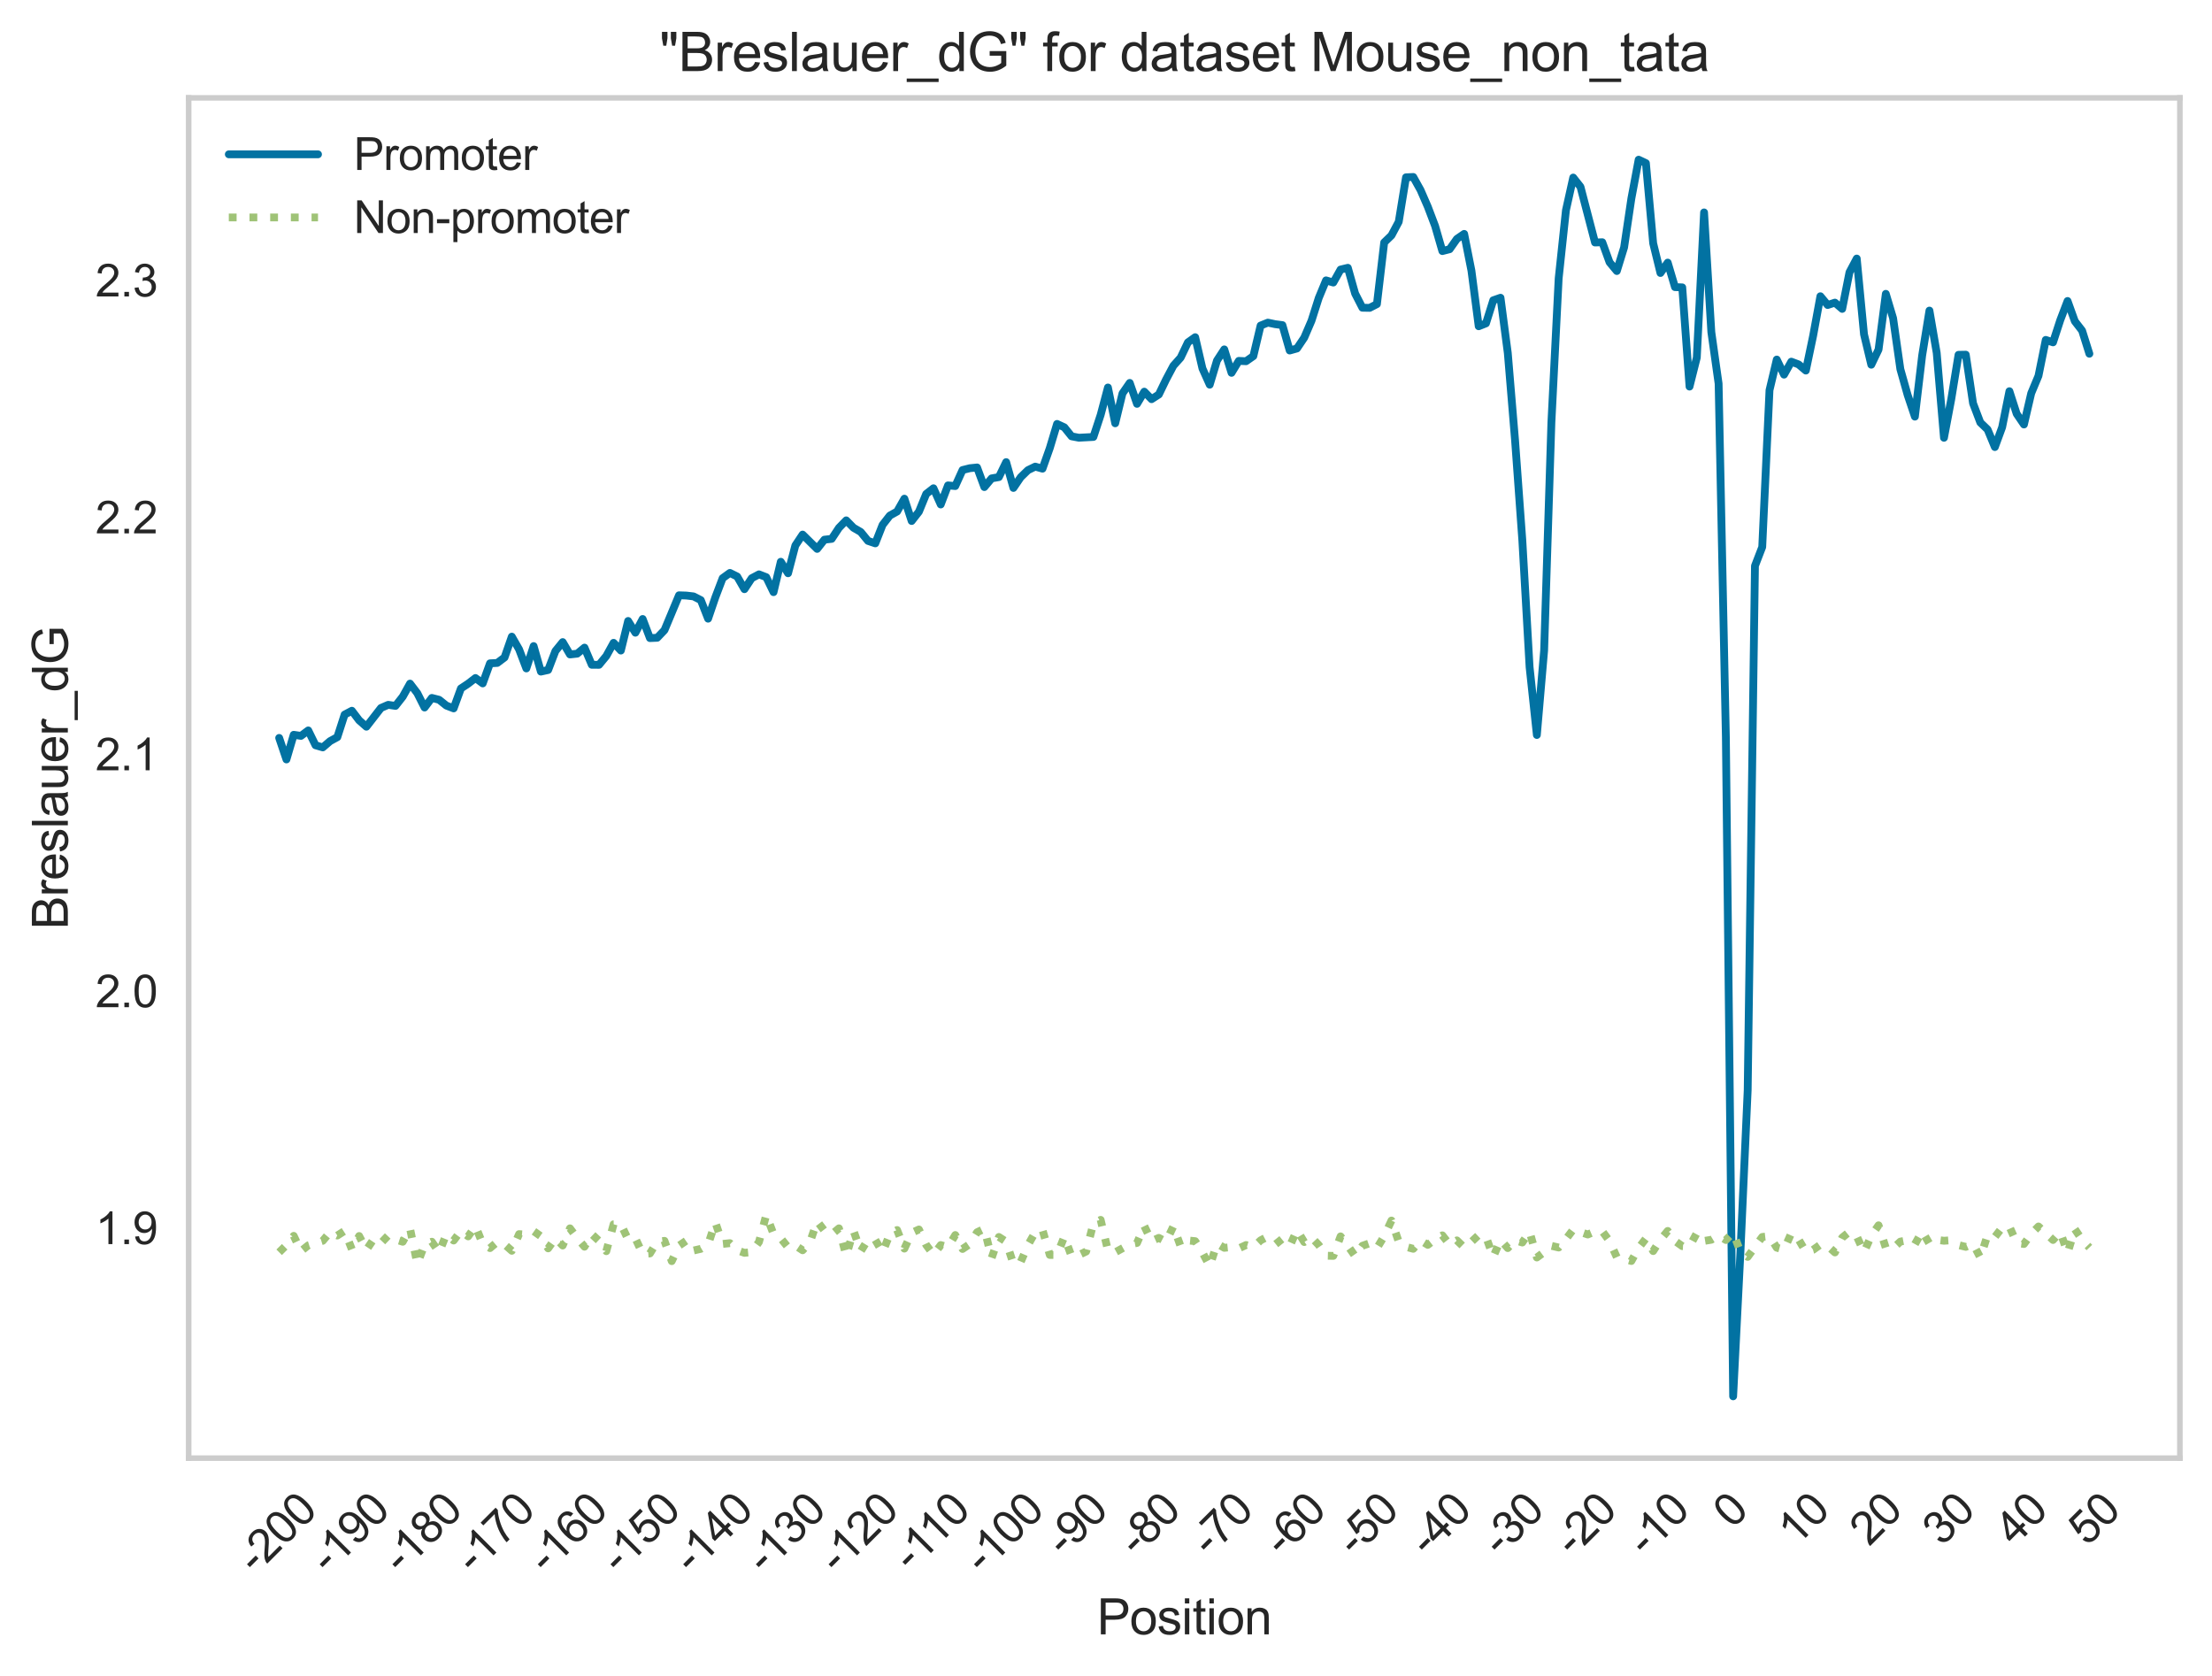 <?xml version="1.0" encoding="utf-8" standalone="no"?>
<!DOCTYPE svg PUBLIC "-//W3C//DTD SVG 1.1//EN"
  "http://www.w3.org/Graphics/SVG/1.1/DTD/svg11.dtd">
<svg xmlns:xlink="http://www.w3.org/1999/xlink" width="495.894pt" height="375.733pt" viewBox="0 0 495.894 375.733" xmlns="http://www.w3.org/2000/svg" version="1.1">
 <defs>
  <style type="text/css">*{stroke-linejoin: round; stroke-linecap: butt}</style>
 </defs>
 <g id="figure_1">
  <g id="patch_1">
   <path d="M 0 375.733 
L 495.894 375.733 
L 495.894 0 
L 0 0 
z
" style="fill: #ffffff"/>
  </g>
  <g id="axes_1">
   <g id="patch_2">
    <path d="M 42.294 326.856 
L 488.694 326.856 
L 488.694 21.936 
L 42.294 21.936 
z
" style="fill: #ffffff"/>
   </g>
   <g id="matplotlib.axis_1">
    <g id="xtick_1">
     <g id="line2d_1"/>
     <g id="text_1">
      <!-- -200 -->
      <g style="fill: #262626" transform="translate(57.337 353.068) rotate(-45) scale(0.1 -0.1)">
       <defs>
        <path id="ArialMT-2d" d="M 203 1375 
L 203 1941 
L 1931 1941 
L 1931 1375 
L 203 1375 
z
" transform="scale(0.016)"/>
        <path id="ArialMT-32" d="M 3222 541 
L 3222 0 
L 194 0 
Q 188 203 259 391 
Q 375 700 629 1000 
Q 884 1300 1366 1694 
Q 2113 2306 2375 2664 
Q 2638 3022 2638 3341 
Q 2638 3675 2398 3904 
Q 2159 4134 1775 4134 
Q 1369 4134 1125 3890 
Q 881 3647 878 3216 
L 300 3275 
Q 359 3922 746 4261 
Q 1134 4600 1788 4600 
Q 2447 4600 2831 4234 
Q 3216 3869 3216 3328 
Q 3216 3053 3103 2787 
Q 2991 2522 2730 2228 
Q 2469 1934 1863 1422 
Q 1356 997 1212 845 
Q 1069 694 975 541 
L 3222 541 
z
" transform="scale(0.016)"/>
        <path id="ArialMT-30" d="M 266 2259 
Q 266 3072 433 3567 
Q 600 4063 929 4331 
Q 1259 4600 1759 4600 
Q 2128 4600 2406 4451 
Q 2684 4303 2865 4023 
Q 3047 3744 3150 3342 
Q 3253 2941 3253 2259 
Q 3253 1453 3087 958 
Q 2922 463 2592 192 
Q 2263 -78 1759 -78 
Q 1097 -78 719 397 
Q 266 969 266 2259 
z
M 844 2259 
Q 844 1131 1108 757 
Q 1372 384 1759 384 
Q 2147 384 2411 759 
Q 2675 1134 2675 2259 
Q 2675 3391 2411 3762 
Q 2147 4134 1753 4134 
Q 1366 4134 1134 3806 
Q 844 3388 844 2259 
z
" transform="scale(0.016)"/>
       </defs>
       <use xlink:href="#ArialMT-2d"/>
       <use xlink:href="#ArialMT-32" x="33.301"/>
       <use xlink:href="#ArialMT-30" x="88.916"/>
       <use xlink:href="#ArialMT-30" x="144.531"/>
      </g>
     </g>
    </g>
    <g id="xtick_2">
     <g id="line2d_2"/>
     <g id="text_2">
      <!-- -190 -->
      <g style="fill: #262626" transform="translate(73.635 353.068) rotate(-45) scale(0.1 -0.1)">
       <defs>
        <path id="ArialMT-31" d="M 2384 0 
L 1822 0 
L 1822 3584 
Q 1619 3391 1289 3197 
Q 959 3003 697 2906 
L 697 3450 
Q 1169 3672 1522 3987 
Q 1875 4303 2022 4600 
L 2384 4600 
L 2384 0 
z
" transform="scale(0.016)"/>
        <path id="ArialMT-39" d="M 350 1059 
L 891 1109 
Q 959 728 1153 556 
Q 1347 384 1650 384 
Q 1909 384 2104 503 
Q 2300 622 2425 820 
Q 2550 1019 2634 1356 
Q 2719 1694 2719 2044 
Q 2719 2081 2716 2156 
Q 2547 1888 2255 1720 
Q 1963 1553 1622 1553 
Q 1053 1553 659 1965 
Q 266 2378 266 3053 
Q 266 3750 677 4175 
Q 1088 4600 1706 4600 
Q 2153 4600 2523 4359 
Q 2894 4119 3086 3673 
Q 3278 3228 3278 2384 
Q 3278 1506 3087 986 
Q 2897 466 2520 194 
Q 2144 -78 1638 -78 
Q 1100 -78 759 220 
Q 419 519 350 1059 
z
M 2653 3081 
Q 2653 3566 2395 3850 
Q 2138 4134 1775 4134 
Q 1400 4134 1122 3828 
Q 844 3522 844 3034 
Q 844 2597 1108 2323 
Q 1372 2050 1759 2050 
Q 2150 2050 2401 2323 
Q 2653 2597 2653 3081 
z
" transform="scale(0.016)"/>
       </defs>
       <use xlink:href="#ArialMT-2d"/>
       <use xlink:href="#ArialMT-31" x="33.301"/>
       <use xlink:href="#ArialMT-39" x="88.916"/>
       <use xlink:href="#ArialMT-30" x="144.531"/>
      </g>
     </g>
    </g>
    <g id="xtick_3">
     <g id="line2d_3"/>
     <g id="text_3">
      <!-- -180 -->
      <g style="fill: #262626" transform="translate(89.933 353.068) rotate(-45) scale(0.1 -0.1)">
       <defs>
        <path id="ArialMT-38" d="M 1131 2484 
Q 781 2613 612 2850 
Q 444 3088 444 3419 
Q 444 3919 803 4259 
Q 1163 4600 1759 4600 
Q 2359 4600 2725 4251 
Q 3091 3903 3091 3403 
Q 3091 3084 2923 2848 
Q 2756 2613 2416 2484 
Q 2838 2347 3058 2040 
Q 3278 1734 3278 1309 
Q 3278 722 2862 322 
Q 2447 -78 1769 -78 
Q 1091 -78 675 323 
Q 259 725 259 1325 
Q 259 1772 486 2073 
Q 713 2375 1131 2484 
z
M 1019 3438 
Q 1019 3113 1228 2906 
Q 1438 2700 1772 2700 
Q 2097 2700 2305 2904 
Q 2513 3109 2513 3406 
Q 2513 3716 2298 3927 
Q 2084 4138 1766 4138 
Q 1444 4138 1231 3931 
Q 1019 3725 1019 3438 
z
M 838 1322 
Q 838 1081 952 856 
Q 1066 631 1291 507 
Q 1516 384 1775 384 
Q 2178 384 2440 643 
Q 2703 903 2703 1303 
Q 2703 1709 2433 1975 
Q 2163 2241 1756 2241 
Q 1359 2241 1098 1978 
Q 838 1716 838 1322 
z
" transform="scale(0.016)"/>
       </defs>
       <use xlink:href="#ArialMT-2d"/>
       <use xlink:href="#ArialMT-31" x="33.301"/>
       <use xlink:href="#ArialMT-38" x="88.916"/>
       <use xlink:href="#ArialMT-30" x="144.531"/>
      </g>
     </g>
    </g>
    <g id="xtick_4">
     <g id="line2d_4"/>
     <g id="text_4">
      <!-- -170 -->
      <g style="fill: #262626" transform="translate(106.231 353.068) rotate(-45) scale(0.1 -0.1)">
       <defs>
        <path id="ArialMT-37" d="M 303 3981 
L 303 4522 
L 3269 4522 
L 3269 4084 
Q 2831 3619 2401 2847 
Q 1972 2075 1738 1259 
Q 1569 684 1522 0 
L 944 0 
Q 953 541 1156 1306 
Q 1359 2072 1739 2783 
Q 2119 3494 2547 3981 
L 303 3981 
z
" transform="scale(0.016)"/>
       </defs>
       <use xlink:href="#ArialMT-2d"/>
       <use xlink:href="#ArialMT-31" x="33.301"/>
       <use xlink:href="#ArialMT-37" x="88.916"/>
       <use xlink:href="#ArialMT-30" x="144.531"/>
      </g>
     </g>
    </g>
    <g id="xtick_5">
     <g id="line2d_5"/>
     <g id="text_5">
      <!-- -160 -->
      <g style="fill: #262626" transform="translate(122.529 353.068) rotate(-45) scale(0.1 -0.1)">
       <defs>
        <path id="ArialMT-36" d="M 3184 3459 
L 2625 3416 
Q 2550 3747 2413 3897 
Q 2184 4138 1850 4138 
Q 1581 4138 1378 3988 
Q 1113 3794 959 3422 
Q 806 3050 800 2363 
Q 1003 2672 1297 2822 
Q 1591 2972 1913 2972 
Q 2475 2972 2870 2558 
Q 3266 2144 3266 1488 
Q 3266 1056 3080 686 
Q 2894 316 2569 119 
Q 2244 -78 1831 -78 
Q 1128 -78 684 439 
Q 241 956 241 2144 
Q 241 3472 731 4075 
Q 1159 4600 1884 4600 
Q 2425 4600 2770 4297 
Q 3116 3994 3184 3459 
z
M 888 1484 
Q 888 1194 1011 928 
Q 1134 663 1356 523 
Q 1578 384 1822 384 
Q 2178 384 2434 671 
Q 2691 959 2691 1453 
Q 2691 1928 2437 2201 
Q 2184 2475 1800 2475 
Q 1419 2475 1153 2201 
Q 888 1928 888 1484 
z
" transform="scale(0.016)"/>
       </defs>
       <use xlink:href="#ArialMT-2d"/>
       <use xlink:href="#ArialMT-31" x="33.301"/>
       <use xlink:href="#ArialMT-36" x="88.916"/>
       <use xlink:href="#ArialMT-30" x="144.531"/>
      </g>
     </g>
    </g>
    <g id="xtick_6">
     <g id="line2d_6"/>
     <g id="text_6">
      <!-- -150 -->
      <g style="fill: #262626" transform="translate(138.827 353.068) rotate(-45) scale(0.1 -0.1)">
       <defs>
        <path id="ArialMT-35" d="M 266 1200 
L 856 1250 
Q 922 819 1161 601 
Q 1400 384 1738 384 
Q 2144 384 2425 690 
Q 2706 997 2706 1503 
Q 2706 1984 2436 2262 
Q 2166 2541 1728 2541 
Q 1456 2541 1237 2417 
Q 1019 2294 894 2097 
L 366 2166 
L 809 4519 
L 3088 4519 
L 3088 3981 
L 1259 3981 
L 1013 2750 
Q 1425 3038 1878 3038 
Q 2478 3038 2890 2622 
Q 3303 2206 3303 1553 
Q 3303 931 2941 478 
Q 2500 -78 1738 -78 
Q 1113 -78 717 272 
Q 322 622 266 1200 
z
" transform="scale(0.016)"/>
       </defs>
       <use xlink:href="#ArialMT-2d"/>
       <use xlink:href="#ArialMT-31" x="33.301"/>
       <use xlink:href="#ArialMT-35" x="88.916"/>
       <use xlink:href="#ArialMT-30" x="144.531"/>
      </g>
     </g>
    </g>
    <g id="xtick_7">
     <g id="line2d_7"/>
     <g id="text_7">
      <!-- -140 -->
      <g style="fill: #262626" transform="translate(155.125 353.068) rotate(-45) scale(0.1 -0.1)">
       <defs>
        <path id="ArialMT-34" d="M 2069 0 
L 2069 1097 
L 81 1097 
L 81 1613 
L 2172 4581 
L 2631 4581 
L 2631 1613 
L 3250 1613 
L 3250 1097 
L 2631 1097 
L 2631 0 
L 2069 0 
z
M 2069 1613 
L 2069 3678 
L 634 1613 
L 2069 1613 
z
" transform="scale(0.016)"/>
       </defs>
       <use xlink:href="#ArialMT-2d"/>
       <use xlink:href="#ArialMT-31" x="33.301"/>
       <use xlink:href="#ArialMT-34" x="88.916"/>
       <use xlink:href="#ArialMT-30" x="144.531"/>
      </g>
     </g>
    </g>
    <g id="xtick_8">
     <g id="line2d_8"/>
     <g id="text_8">
      <!-- -130 -->
      <g style="fill: #262626" transform="translate(171.423 353.068) rotate(-45) scale(0.1 -0.1)">
       <defs>
        <path id="ArialMT-33" d="M 269 1209 
L 831 1284 
Q 928 806 1161 595 
Q 1394 384 1728 384 
Q 2125 384 2398 659 
Q 2672 934 2672 1341 
Q 2672 1728 2419 1979 
Q 2166 2231 1775 2231 
Q 1616 2231 1378 2169 
L 1441 2663 
Q 1497 2656 1531 2656 
Q 1891 2656 2178 2843 
Q 2466 3031 2466 3422 
Q 2466 3731 2256 3934 
Q 2047 4138 1716 4138 
Q 1388 4138 1169 3931 
Q 950 3725 888 3313 
L 325 3413 
Q 428 3978 793 4289 
Q 1159 4600 1703 4600 
Q 2078 4600 2393 4439 
Q 2709 4278 2876 4000 
Q 3044 3722 3044 3409 
Q 3044 3113 2884 2869 
Q 2725 2625 2413 2481 
Q 2819 2388 3044 2092 
Q 3269 1797 3269 1353 
Q 3269 753 2831 336 
Q 2394 -81 1725 -81 
Q 1122 -81 723 278 
Q 325 638 269 1209 
z
" transform="scale(0.016)"/>
       </defs>
       <use xlink:href="#ArialMT-2d"/>
       <use xlink:href="#ArialMT-31" x="33.301"/>
       <use xlink:href="#ArialMT-33" x="88.916"/>
       <use xlink:href="#ArialMT-30" x="144.531"/>
      </g>
     </g>
    </g>
    <g id="xtick_9">
     <g id="line2d_9"/>
     <g id="text_9">
      <!-- -120 -->
      <g style="fill: #262626" transform="translate(187.721 353.068) rotate(-45) scale(0.1 -0.1)">
       <use xlink:href="#ArialMT-2d"/>
       <use xlink:href="#ArialMT-31" x="33.301"/>
       <use xlink:href="#ArialMT-32" x="88.916"/>
       <use xlink:href="#ArialMT-30" x="144.531"/>
      </g>
     </g>
    </g>
    <g id="xtick_10">
     <g id="line2d_10"/>
     <g id="text_10">
      <!-- -110 -->
      <g style="fill: #262626" transform="translate(204.279 352.546) rotate(-45) scale(0.1 -0.1)">
       <use xlink:href="#ArialMT-2d"/>
       <use xlink:href="#ArialMT-31" x="33.301"/>
       <use xlink:href="#ArialMT-31" x="81.541"/>
       <use xlink:href="#ArialMT-30" x="137.156"/>
      </g>
     </g>
    </g>
    <g id="xtick_11">
     <g id="line2d_11"/>
     <g id="text_11">
      <!-- -100 -->
      <g style="fill: #262626" transform="translate(220.316 353.068) rotate(-45) scale(0.1 -0.1)">
       <use xlink:href="#ArialMT-2d"/>
       <use xlink:href="#ArialMT-31" x="33.301"/>
       <use xlink:href="#ArialMT-30" x="88.916"/>
       <use xlink:href="#ArialMT-30" x="144.531"/>
      </g>
     </g>
    </g>
    <g id="xtick_12">
     <g id="line2d_12"/>
     <g id="text_12">
      <!-- -90 -->
      <g style="fill: #262626" transform="translate(238.581 349.136) rotate(-45) scale(0.1 -0.1)">
       <use xlink:href="#ArialMT-2d"/>
       <use xlink:href="#ArialMT-39" x="33.301"/>
       <use xlink:href="#ArialMT-30" x="88.916"/>
      </g>
     </g>
    </g>
    <g id="xtick_13">
     <g id="line2d_13"/>
     <g id="text_13">
      <!-- -80 -->
      <g style="fill: #262626" transform="translate(254.878 349.136) rotate(-45) scale(0.1 -0.1)">
       <use xlink:href="#ArialMT-2d"/>
       <use xlink:href="#ArialMT-38" x="33.301"/>
       <use xlink:href="#ArialMT-30" x="88.916"/>
      </g>
     </g>
    </g>
    <g id="xtick_14">
     <g id="line2d_14"/>
     <g id="text_14">
      <!-- -70 -->
      <g style="fill: #262626" transform="translate(271.176 349.136) rotate(-45) scale(0.1 -0.1)">
       <use xlink:href="#ArialMT-2d"/>
       <use xlink:href="#ArialMT-37" x="33.301"/>
       <use xlink:href="#ArialMT-30" x="88.916"/>
      </g>
     </g>
    </g>
    <g id="xtick_15">
     <g id="line2d_15"/>
     <g id="text_15">
      <!-- -60 -->
      <g style="fill: #262626" transform="translate(287.474 349.136) rotate(-45) scale(0.1 -0.1)">
       <use xlink:href="#ArialMT-2d"/>
       <use xlink:href="#ArialMT-36" x="33.301"/>
       <use xlink:href="#ArialMT-30" x="88.916"/>
      </g>
     </g>
    </g>
    <g id="xtick_16">
     <g id="line2d_16"/>
     <g id="text_16">
      <!-- -50 -->
      <g style="fill: #262626" transform="translate(303.772 349.136) rotate(-45) scale(0.1 -0.1)">
       <use xlink:href="#ArialMT-2d"/>
       <use xlink:href="#ArialMT-35" x="33.301"/>
       <use xlink:href="#ArialMT-30" x="88.916"/>
      </g>
     </g>
    </g>
    <g id="xtick_17">
     <g id="line2d_17"/>
     <g id="text_17">
      <!-- -40 -->
      <g style="fill: #262626" transform="translate(320.07 349.136) rotate(-45) scale(0.1 -0.1)">
       <use xlink:href="#ArialMT-2d"/>
       <use xlink:href="#ArialMT-34" x="33.301"/>
       <use xlink:href="#ArialMT-30" x="88.916"/>
      </g>
     </g>
    </g>
    <g id="xtick_18">
     <g id="line2d_18"/>
     <g id="text_18">
      <!-- -30 -->
      <g style="fill: #262626" transform="translate(336.368 349.136) rotate(-45) scale(0.1 -0.1)">
       <use xlink:href="#ArialMT-2d"/>
       <use xlink:href="#ArialMT-33" x="33.301"/>
       <use xlink:href="#ArialMT-30" x="88.916"/>
      </g>
     </g>
    </g>
    <g id="xtick_19">
     <g id="line2d_19"/>
     <g id="text_19">
      <!-- -20 -->
      <g style="fill: #262626" transform="translate(352.666 349.136) rotate(-45) scale(0.1 -0.1)">
       <use xlink:href="#ArialMT-2d"/>
       <use xlink:href="#ArialMT-32" x="33.301"/>
       <use xlink:href="#ArialMT-30" x="88.916"/>
      </g>
     </g>
    </g>
    <g id="xtick_20">
     <g id="line2d_20"/>
     <g id="text_20">
      <!-- -10 -->
      <g style="fill: #262626" transform="translate(368.964 349.136) rotate(-45) scale(0.1 -0.1)">
       <use xlink:href="#ArialMT-2d"/>
       <use xlink:href="#ArialMT-31" x="33.301"/>
       <use xlink:href="#ArialMT-30" x="88.916"/>
      </g>
     </g>
    </g>
    <g id="xtick_21">
     <g id="line2d_21"/>
     <g id="text_21">
      <!-- 0 -->
      <g style="fill: #262626" transform="translate(388.405 342.849) rotate(-45) scale(0.1 -0.1)">
       <use xlink:href="#ArialMT-30"/>
      </g>
     </g>
    </g>
    <g id="xtick_22">
     <g id="line2d_22"/>
     <g id="text_22">
      <!-- 10 -->
      <g style="fill: #262626" transform="translate(402.737 346.781) rotate(-45) scale(0.1 -0.1)">
       <use xlink:href="#ArialMT-31"/>
       <use xlink:href="#ArialMT-30" x="55.615"/>
      </g>
     </g>
    </g>
    <g id="xtick_23">
     <g id="line2d_23"/>
     <g id="text_23">
      <!-- 20 -->
      <g style="fill: #262626" transform="translate(419.035 346.781) rotate(-45) scale(0.1 -0.1)">
       <use xlink:href="#ArialMT-32"/>
       <use xlink:href="#ArialMT-30" x="55.615"/>
      </g>
     </g>
    </g>
    <g id="xtick_24">
     <g id="line2d_24"/>
     <g id="text_24">
      <!-- 30 -->
      <g style="fill: #262626" transform="translate(435.333 346.781) rotate(-45) scale(0.1 -0.1)">
       <use xlink:href="#ArialMT-33"/>
       <use xlink:href="#ArialMT-30" x="55.615"/>
      </g>
     </g>
    </g>
    <g id="xtick_25">
     <g id="line2d_25"/>
     <g id="text_25">
      <!-- 40 -->
      <g style="fill: #262626" transform="translate(451.631 346.781) rotate(-45) scale(0.1 -0.1)">
       <use xlink:href="#ArialMT-34"/>
       <use xlink:href="#ArialMT-30" x="55.615"/>
      </g>
     </g>
    </g>
    <g id="xtick_26">
     <g id="line2d_26"/>
     <g id="text_26">
      <!-- 50 -->
      <g style="fill: #262626" transform="translate(467.929 346.781) rotate(-45) scale(0.1 -0.1)">
       <use xlink:href="#ArialMT-35"/>
       <use xlink:href="#ArialMT-30" x="55.615"/>
      </g>
     </g>
    </g>
    <g id="text_27">
     <!-- Position -->
     <g style="fill: #262626" transform="translate(245.928 366.347) scale(0.11 -0.11)">
      <defs>
       <path id="ArialMT-50" d="M 494 0 
L 494 4581 
L 2222 4581 
Q 2678 4581 2919 4538 
Q 3256 4481 3484 4323 
Q 3713 4166 3852 3881 
Q 3991 3597 3991 3256 
Q 3991 2672 3619 2267 
Q 3247 1863 2275 1863 
L 1100 1863 
L 1100 0 
L 494 0 
z
M 1100 2403 
L 2284 2403 
Q 2872 2403 3119 2622 
Q 3366 2841 3366 3238 
Q 3366 3525 3220 3729 
Q 3075 3934 2838 4000 
Q 2684 4041 2272 4041 
L 1100 4041 
L 1100 2403 
z
" transform="scale(0.016)"/>
       <path id="ArialMT-6f" d="M 213 1659 
Q 213 2581 725 3025 
Q 1153 3394 1769 3394 
Q 2453 3394 2887 2945 
Q 3322 2497 3322 1706 
Q 3322 1066 3130 698 
Q 2938 331 2570 128 
Q 2203 -75 1769 -75 
Q 1072 -75 642 372 
Q 213 819 213 1659 
z
M 791 1659 
Q 791 1022 1069 705 
Q 1347 388 1769 388 
Q 2188 388 2466 706 
Q 2744 1025 2744 1678 
Q 2744 2294 2464 2611 
Q 2184 2928 1769 2928 
Q 1347 2928 1069 2612 
Q 791 2297 791 1659 
z
" transform="scale(0.016)"/>
       <path id="ArialMT-73" d="M 197 991 
L 753 1078 
Q 800 744 1014 566 
Q 1228 388 1613 388 
Q 2000 388 2187 545 
Q 2375 703 2375 916 
Q 2375 1106 2209 1216 
Q 2094 1291 1634 1406 
Q 1016 1563 777 1677 
Q 538 1791 414 1992 
Q 291 2194 291 2438 
Q 291 2659 392 2848 
Q 494 3038 669 3163 
Q 800 3259 1026 3326 
Q 1253 3394 1513 3394 
Q 1903 3394 2198 3281 
Q 2494 3169 2634 2976 
Q 2775 2784 2828 2463 
L 2278 2388 
Q 2241 2644 2061 2787 
Q 1881 2931 1553 2931 
Q 1166 2931 1000 2803 
Q 834 2675 834 2503 
Q 834 2394 903 2306 
Q 972 2216 1119 2156 
Q 1203 2125 1616 2013 
Q 2213 1853 2448 1751 
Q 2684 1650 2818 1456 
Q 2953 1263 2953 975 
Q 2953 694 2789 445 
Q 2625 197 2315 61 
Q 2006 -75 1616 -75 
Q 969 -75 630 194 
Q 291 463 197 991 
z
" transform="scale(0.016)"/>
       <path id="ArialMT-69" d="M 425 3934 
L 425 4581 
L 988 4581 
L 988 3934 
L 425 3934 
z
M 425 0 
L 425 3319 
L 988 3319 
L 988 0 
L 425 0 
z
" transform="scale(0.016)"/>
       <path id="ArialMT-74" d="M 1650 503 
L 1731 6 
Q 1494 -44 1306 -44 
Q 1000 -44 831 53 
Q 663 150 594 308 
Q 525 466 525 972 
L 525 2881 
L 113 2881 
L 113 3319 
L 525 3319 
L 525 4141 
L 1084 4478 
L 1084 3319 
L 1650 3319 
L 1650 2881 
L 1084 2881 
L 1084 941 
Q 1084 700 1114 631 
Q 1144 563 1211 522 
Q 1278 481 1403 481 
Q 1497 481 1650 503 
z
" transform="scale(0.016)"/>
       <path id="ArialMT-6e" d="M 422 0 
L 422 3319 
L 928 3319 
L 928 2847 
Q 1294 3394 1984 3394 
Q 2284 3394 2536 3286 
Q 2788 3178 2913 3003 
Q 3038 2828 3088 2588 
Q 3119 2431 3119 2041 
L 3119 0 
L 2556 0 
L 2556 2019 
Q 2556 2363 2490 2533 
Q 2425 2703 2258 2804 
Q 2091 2906 1866 2906 
Q 1506 2906 1245 2678 
Q 984 2450 984 1813 
L 984 0 
L 422 0 
z
" transform="scale(0.016)"/>
      </defs>
      <use xlink:href="#ArialMT-50"/>
      <use xlink:href="#ArialMT-6f" x="66.699"/>
      <use xlink:href="#ArialMT-73" x="122.314"/>
      <use xlink:href="#ArialMT-69" x="172.314"/>
      <use xlink:href="#ArialMT-74" x="194.531"/>
      <use xlink:href="#ArialMT-69" x="222.314"/>
      <use xlink:href="#ArialMT-6f" x="244.531"/>
      <use xlink:href="#ArialMT-6e" x="300.146"/>
     </g>
    </g>
   </g>
   <g id="matplotlib.axis_2">
    <g id="ytick_1">
     <g id="line2d_27"/>
     <g id="text_28">
      <!-- 1.9 -->
      <g style="fill: #262626" transform="translate(21.394 278.879) scale(0.1 -0.1)">
       <defs>
        <path id="ArialMT-2e" d="M 581 0 
L 581 641 
L 1222 641 
L 1222 0 
L 581 0 
z
" transform="scale(0.016)"/>
       </defs>
       <use xlink:href="#ArialMT-31"/>
       <use xlink:href="#ArialMT-2e" x="55.615"/>
       <use xlink:href="#ArialMT-39" x="83.398"/>
      </g>
     </g>
    </g>
    <g id="ytick_2">
     <g id="line2d_28"/>
     <g id="text_29">
      <!-- 2.0 -->
      <g style="fill: #262626" transform="translate(21.394 225.773) scale(0.1 -0.1)">
       <use xlink:href="#ArialMT-32"/>
       <use xlink:href="#ArialMT-2e" x="55.615"/>
       <use xlink:href="#ArialMT-30" x="83.398"/>
      </g>
     </g>
    </g>
    <g id="ytick_3">
     <g id="line2d_29"/>
     <g id="text_30">
      <!-- 2.1 -->
      <g style="fill: #262626" transform="translate(21.394 172.667) scale(0.1 -0.1)">
       <use xlink:href="#ArialMT-32"/>
       <use xlink:href="#ArialMT-2e" x="55.615"/>
       <use xlink:href="#ArialMT-31" x="83.398"/>
      </g>
     </g>
    </g>
    <g id="ytick_4">
     <g id="line2d_30"/>
     <g id="text_31">
      <!-- 2.2 -->
      <g style="fill: #262626" transform="translate(21.394 119.56) scale(0.1 -0.1)">
       <use xlink:href="#ArialMT-32"/>
       <use xlink:href="#ArialMT-2e" x="55.615"/>
       <use xlink:href="#ArialMT-32" x="83.398"/>
      </g>
     </g>
    </g>
    <g id="ytick_5">
     <g id="line2d_31"/>
     <g id="text_32">
      <!-- 2.3 -->
      <g style="fill: #262626" transform="translate(21.394 66.454) scale(0.1 -0.1)">
       <use xlink:href="#ArialMT-32"/>
       <use xlink:href="#ArialMT-2e" x="55.615"/>
       <use xlink:href="#ArialMT-33" x="83.398"/>
      </g>
     </g>
    </g>
    <g id="text_33">
     <!-- Breslauer_dG -->
     <g style="fill: #262626" transform="translate(15.208 208.328) rotate(-90) scale(0.11 -0.11)">
      <defs>
       <path id="ArialMT-42" d="M 469 0 
L 469 4581 
L 2188 4581 
Q 2713 4581 3030 4442 
Q 3347 4303 3526 4014 
Q 3706 3725 3706 3409 
Q 3706 3116 3547 2856 
Q 3388 2597 3066 2438 
Q 3481 2316 3704 2022 
Q 3928 1728 3928 1328 
Q 3928 1006 3792 729 
Q 3656 453 3456 303 
Q 3256 153 2954 76 
Q 2653 0 2216 0 
L 469 0 
z
M 1075 2656 
L 2066 2656 
Q 2469 2656 2644 2709 
Q 2875 2778 2992 2937 
Q 3109 3097 3109 3338 
Q 3109 3566 3000 3739 
Q 2891 3913 2687 3977 
Q 2484 4041 1991 4041 
L 1075 4041 
L 1075 2656 
z
M 1075 541 
L 2216 541 
Q 2509 541 2628 563 
Q 2838 600 2978 687 
Q 3119 775 3209 942 
Q 3300 1109 3300 1328 
Q 3300 1584 3169 1773 
Q 3038 1963 2805 2039 
Q 2572 2116 2134 2116 
L 1075 2116 
L 1075 541 
z
" transform="scale(0.016)"/>
       <path id="ArialMT-72" d="M 416 0 
L 416 3319 
L 922 3319 
L 922 2816 
Q 1116 3169 1280 3281 
Q 1444 3394 1641 3394 
Q 1925 3394 2219 3213 
L 2025 2691 
Q 1819 2813 1613 2813 
Q 1428 2813 1281 2702 
Q 1134 2591 1072 2394 
Q 978 2094 978 1738 
L 978 0 
L 416 0 
z
" transform="scale(0.016)"/>
       <path id="ArialMT-65" d="M 2694 1069 
L 3275 997 
Q 3138 488 2766 206 
Q 2394 -75 1816 -75 
Q 1088 -75 661 373 
Q 234 822 234 1631 
Q 234 2469 665 2931 
Q 1097 3394 1784 3394 
Q 2450 3394 2872 2941 
Q 3294 2488 3294 1666 
Q 3294 1616 3291 1516 
L 816 1516 
Q 847 969 1125 678 
Q 1403 388 1819 388 
Q 2128 388 2347 550 
Q 2566 713 2694 1069 
z
M 847 1978 
L 2700 1978 
Q 2663 2397 2488 2606 
Q 2219 2931 1791 2931 
Q 1403 2931 1139 2672 
Q 875 2413 847 1978 
z
" transform="scale(0.016)"/>
       <path id="ArialMT-6c" d="M 409 0 
L 409 4581 
L 972 4581 
L 972 0 
L 409 0 
z
" transform="scale(0.016)"/>
       <path id="ArialMT-61" d="M 2588 409 
Q 2275 144 1986 34 
Q 1697 -75 1366 -75 
Q 819 -75 525 192 
Q 231 459 231 875 
Q 231 1119 342 1320 
Q 453 1522 633 1644 
Q 813 1766 1038 1828 
Q 1203 1872 1538 1913 
Q 2219 1994 2541 2106 
Q 2544 2222 2544 2253 
Q 2544 2597 2384 2738 
Q 2169 2928 1744 2928 
Q 1347 2928 1158 2789 
Q 969 2650 878 2297 
L 328 2372 
Q 403 2725 575 2942 
Q 747 3159 1072 3276 
Q 1397 3394 1825 3394 
Q 2250 3394 2515 3294 
Q 2781 3194 2906 3042 
Q 3031 2891 3081 2659 
Q 3109 2516 3109 2141 
L 3109 1391 
Q 3109 606 3145 398 
Q 3181 191 3288 0 
L 2700 0 
Q 2613 175 2588 409 
z
M 2541 1666 
Q 2234 1541 1622 1453 
Q 1275 1403 1131 1340 
Q 988 1278 909 1158 
Q 831 1038 831 891 
Q 831 666 1001 516 
Q 1172 366 1500 366 
Q 1825 366 2078 508 
Q 2331 650 2450 897 
Q 2541 1088 2541 1459 
L 2541 1666 
z
" transform="scale(0.016)"/>
       <path id="ArialMT-75" d="M 2597 0 
L 2597 488 
Q 2209 -75 1544 -75 
Q 1250 -75 995 37 
Q 741 150 617 320 
Q 494 491 444 738 
Q 409 903 409 1263 
L 409 3319 
L 972 3319 
L 972 1478 
Q 972 1038 1006 884 
Q 1059 663 1231 536 
Q 1403 409 1656 409 
Q 1909 409 2131 539 
Q 2353 669 2445 892 
Q 2538 1116 2538 1541 
L 2538 3319 
L 3100 3319 
L 3100 0 
L 2597 0 
z
" transform="scale(0.016)"/>
       <path id="ArialMT-5f" d="M -97 -1272 
L -97 -866 
L 3631 -866 
L 3631 -1272 
L -97 -1272 
z
" transform="scale(0.016)"/>
       <path id="ArialMT-64" d="M 2575 0 
L 2575 419 
Q 2259 -75 1647 -75 
Q 1250 -75 917 144 
Q 584 363 401 755 
Q 219 1147 219 1656 
Q 219 2153 384 2558 
Q 550 2963 881 3178 
Q 1213 3394 1622 3394 
Q 1922 3394 2156 3267 
Q 2391 3141 2538 2938 
L 2538 4581 
L 3097 4581 
L 3097 0 
L 2575 0 
z
M 797 1656 
Q 797 1019 1065 703 
Q 1334 388 1700 388 
Q 2069 388 2326 689 
Q 2584 991 2584 1609 
Q 2584 2291 2321 2609 
Q 2059 2928 1675 2928 
Q 1300 2928 1048 2622 
Q 797 2316 797 1656 
z
" transform="scale(0.016)"/>
       <path id="ArialMT-47" d="M 2638 1797 
L 2638 2334 
L 4578 2338 
L 4578 638 
Q 4131 281 3656 101 
Q 3181 -78 2681 -78 
Q 2006 -78 1454 211 
Q 903 500 622 1047 
Q 341 1594 341 2269 
Q 341 2938 620 3517 
Q 900 4097 1425 4378 
Q 1950 4659 2634 4659 
Q 3131 4659 3532 4498 
Q 3934 4338 4162 4050 
Q 4391 3763 4509 3300 
L 3963 3150 
Q 3859 3500 3706 3700 
Q 3553 3900 3268 4020 
Q 2984 4141 2638 4141 
Q 2222 4141 1919 4014 
Q 1616 3888 1430 3681 
Q 1244 3475 1141 3228 
Q 966 2803 966 2306 
Q 966 1694 1177 1281 
Q 1388 869 1791 669 
Q 2194 469 2647 469 
Q 3041 469 3416 620 
Q 3791 772 3984 944 
L 3984 1797 
L 2638 1797 
z
" transform="scale(0.016)"/>
      </defs>
      <use xlink:href="#ArialMT-42"/>
      <use xlink:href="#ArialMT-72" x="66.699"/>
      <use xlink:href="#ArialMT-65" x="100"/>
      <use xlink:href="#ArialMT-73" x="155.615"/>
      <use xlink:href="#ArialMT-6c" x="205.615"/>
      <use xlink:href="#ArialMT-61" x="227.832"/>
      <use xlink:href="#ArialMT-75" x="283.447"/>
      <use xlink:href="#ArialMT-65" x="339.062"/>
      <use xlink:href="#ArialMT-72" x="394.678"/>
      <use xlink:href="#ArialMT-5f" x="427.979"/>
      <use xlink:href="#ArialMT-64" x="483.594"/>
      <use xlink:href="#ArialMT-47" x="539.209"/>
     </g>
    </g>
   </g>
   <g id="line2d_32">
    <path d="M 62.585 165.412 
L 64.215 170.236 
L 65.844 164.711 
L 67.474 164.952 
L 69.104 163.732 
L 70.734 167.059 
L 72.364 167.532 
L 73.993 166.133 
L 75.623 165.242 
L 77.253 160.184 
L 78.883 159.32 
L 80.513 161.466 
L 82.142 162.897 
L 85.402 158.7 
L 87.032 157.992 
L 88.661 158.234 
L 90.291 156.156 
L 91.921 153.237 
L 93.551 155.377 
L 95.181 158.599 
L 96.81 156.446 
L 98.44 156.86 
L 100.07 158.165 
L 101.7 158.791 
L 103.33 154.326 
L 104.959 153.244 
L 106.589 151.985 
L 108.219 153.191 
L 109.849 148.691 
L 111.479 148.602 
L 113.108 147.379 
L 114.738 142.709 
L 116.368 145.55 
L 117.998 149.835 
L 119.628 144.829 
L 121.257 150.546 
L 122.887 150.184 
L 124.517 145.931 
L 126.147 143.932 
L 127.776 146.701 
L 129.406 146.522 
L 131.036 145.171 
L 132.666 149.017 
L 134.296 149.026 
L 135.925 147.047 
L 137.555 144.092 
L 139.185 145.827 
L 140.815 139.196 
L 142.445 141.825 
L 144.074 138.75 
L 145.704 143.032 
L 147.334 142.963 
L 148.964 141.254 
L 152.223 133.44 
L 153.853 133.495 
L 155.483 133.685 
L 157.113 134.523 
L 158.743 138.681 
L 160.372 133.89 
L 162.002 129.605 
L 163.632 128.421 
L 165.262 129.23 
L 166.891 132.07 
L 168.521 129.611 
L 170.151 128.747 
L 171.781 129.376 
L 173.411 132.736 
L 175.04 125.922 
L 176.67 128.502 
L 178.3 122.283 
L 179.93 119.83 
L 183.189 123.039 
L 184.819 120.972 
L 186.449 120.789 
L 188.079 118.32 
L 189.709 116.644 
L 191.338 118.3 
L 192.968 119.249 
L 194.598 121.249 
L 196.228 121.797 
L 197.858 117.658 
L 199.487 115.567 
L 201.117 114.661 
L 202.747 111.784 
L 204.377 116.787 
L 206.007 114.7 
L 207.636 110.724 
L 209.266 109.449 
L 210.896 113.085 
L 212.526 108.806 
L 214.155 108.956 
L 215.785 105.362 
L 217.415 104.955 
L 219.045 104.788 
L 220.675 109.181 
L 222.304 107.234 
L 223.934 106.944 
L 225.564 103.588 
L 227.194 109.374 
L 228.824 106.973 
L 230.453 105.388 
L 232.083 104.596 
L 233.713 105.056 
L 235.343 100.457 
L 236.973 95.03 
L 238.602 95.783 
L 240.232 97.805 
L 241.862 98.119 
L 245.122 97.946 
L 246.751 92.998 
L 248.381 86.86 
L 250.011 94.886 
L 251.641 88.184 
L 253.27 85.833 
L 254.9 90.526 
L 256.53 87.796 
L 258.16 89.479 
L 259.79 88.432 
L 261.419 85.063 
L 263.049 81.991 
L 264.679 80.164 
L 266.309 76.75 
L 267.939 75.585 
L 269.568 82.597 
L 271.198 86.231 
L 272.828 80.817 
L 274.458 78.318 
L 276.088 83.573 
L 277.717 80.895 
L 279.347 80.97 
L 280.977 79.832 
L 282.607 72.979 
L 284.237 72.321 
L 285.866 72.663 
L 287.496 72.878 
L 289.126 78.569 
L 290.756 78.113 
L 292.385 75.693 
L 294.015 71.9 
L 295.645 66.779 
L 297.275 62.849 
L 298.905 63.332 
L 300.534 60.42 
L 302.164 60.031 
L 303.794 65.798 
L 305.424 68.978 
L 307.054 69.01 
L 308.683 68.169 
L 310.313 54.347 
L 311.943 52.771 
L 313.573 49.712 
L 315.203 39.745 
L 316.832 39.673 
L 318.462 42.602 
L 320.092 46.346 
L 321.722 50.645 
L 323.352 56.281 
L 324.981 55.863 
L 326.611 53.554 
L 328.241 52.429 
L 329.871 60.667 
L 331.5 73.133 
L 333.13 72.487 
L 334.76 67.311 
L 336.39 66.743 
L 338.02 79.114 
L 339.649 98.667 
L 341.279 121.082 
L 342.909 149.539 
L 344.539 164.753 
L 346.169 145.82 
L 347.798 94.688 
L 349.428 62.402 
L 351.058 47.129 
L 352.688 39.804 
L 354.318 41.875 
L 357.577 54.357 
L 359.207 54.301 
L 360.837 58.792 
L 362.467 60.752 
L 364.096 55.456 
L 365.726 44.494 
L 367.356 35.796 
L 368.986 36.565 
L 370.615 54.539 
L 372.245 61.196 
L 373.875 58.867 
L 375.505 64.359 
L 377.135 64.418 
L 378.764 86.655 
L 380.394 80.168 
L 382.024 47.615 
L 383.654 74.44 
L 385.284 85.999 
L 386.913 165.262 
L 388.543 312.996 
L 390.173 280.733 
L 391.803 244.372 
L 393.433 126.845 
L 395.062 122.622 
L 396.692 87.467 
L 398.322 80.595 
L 399.952 83.977 
L 401.582 81.071 
L 403.211 81.687 
L 404.841 83.067 
L 406.471 75.279 
L 408.101 66.404 
L 409.73 68.371 
L 411.36 67.836 
L 412.99 69.238 
L 414.62 61.036 
L 416.25 57.957 
L 417.879 74.936 
L 419.509 81.756 
L 421.139 78.361 
L 422.769 65.866 
L 424.399 71.323 
L 426.028 82.747 
L 427.658 88.533 
L 429.288 93.389 
L 430.918 79.682 
L 432.548 69.617 
L 434.177 79.098 
L 435.807 98.132 
L 437.437 89.502 
L 439.067 79.535 
L 440.697 79.506 
L 442.326 90.415 
L 443.956 94.707 
L 445.586 96.276 
L 447.216 100.212 
L 448.845 95.774 
L 450.475 87.695 
L 452.105 92.754 
L 453.735 95.154 
L 455.365 88.155 
L 456.994 84.248 
L 458.624 76.192 
L 460.254 76.737 
L 461.884 71.743 
L 463.514 67.471 
L 465.143 72.004 
L 466.773 74.108 
L 468.403 79.29 
L 468.403 79.29 
" clip-path="url(#pb97c44c4a3)" style="fill: none; stroke: #0272a2; stroke-width: 1.75; stroke-linecap: round"/>
   </g>
   <g id="line2d_33">
    <path d="M 62.585 280.711 
L 64.215 279.089 
L 65.844 277.029 
L 67.474 280.462 
L 69.104 279.151 
L 72.364 278.133 
L 73.993 276.181 
L 75.623 276.954 
L 77.253 275.907 
L 78.883 280.047 
L 80.513 277.061 
L 82.142 280.169 
L 83.772 277.756 
L 85.402 278.646 
L 87.032 276.939 
L 88.661 277.833 
L 90.291 278.351 
L 91.921 275.37 
L 93.551 283.323 
L 95.181 279.035 
L 96.81 278.342 
L 98.44 280.747 
L 100.07 276.663 
L 101.7 278.073 
L 103.33 275.888 
L 104.959 277.142 
L 106.589 274.823 
L 108.219 278.866 
L 109.849 279.771 
L 111.479 278.391 
L 113.108 278.931 
L 114.738 280.373 
L 116.368 276.635 
L 117.998 276.761 
L 119.628 275.967 
L 121.257 277.121 
L 122.887 279.831 
L 124.517 277.536 
L 126.147 279.192 
L 127.776 275.343 
L 129.406 277.521 
L 131.036 279.457 
L 132.666 276.635 
L 134.296 278.167 
L 135.925 280.462 
L 137.555 274.431 
L 139.185 274.395 
L 140.815 277.833 
L 142.445 277.593 
L 144.074 281.074 
L 145.704 280.969 
L 147.334 278.321 
L 148.964 278.15 
L 150.594 282.694 
L 152.223 279.226 
L 153.853 278.115 
L 155.483 280.315 
L 157.113 279.938 
L 158.743 278.98 
L 160.372 274.005 
L 162.002 278.839 
L 163.632 278.665 
L 165.262 280.253 
L 166.891 280.833 
L 168.521 280.674 
L 170.151 278.396 
L 171.781 272.332 
L 173.411 276.633 
L 175.04 277.583 
L 176.67 279.596 
L 178.3 279.185 
L 179.93 280.255 
L 181.56 278.498 
L 183.189 273.747 
L 184.819 275.873 
L 186.449 276.697 
L 188.079 275.343 
L 189.709 281.496 
L 191.338 275.863 
L 192.968 280.484 
L 194.598 277.831 
L 196.228 277.934 
L 197.858 280.728 
L 199.487 276.618 
L 201.117 275.723 
L 202.747 279.885 
L 204.377 276.346 
L 206.007 275.599 
L 207.636 279.057 
L 209.266 281.243 
L 210.896 279.091 
L 212.526 279.566 
L 214.155 276.842 
L 215.785 279.966 
L 217.415 278.862 
L 219.045 276.218 
L 220.675 275.439 
L 222.304 282.007 
L 223.934 277.277 
L 225.564 278.329 
L 227.194 283.327 
L 228.824 282.884 
L 230.453 279.085 
L 232.083 276.216 
L 233.713 275.717 
L 235.343 281.305 
L 236.973 281.31 
L 238.602 277.206 
L 240.232 281.626 
L 241.862 281.325 
L 243.492 280.544 
L 245.122 274.245 
L 246.751 273.445 
L 248.381 280.296 
L 250.011 280.713 
L 253.27 278.92 
L 254.9 278.616 
L 256.53 274.821 
L 258.16 278.212 
L 259.79 277.48 
L 261.419 278.327 
L 263.049 274.885 
L 264.679 279.38 
L 266.309 278.058 
L 267.939 278.214 
L 269.568 280.747 
L 271.198 283.853 
L 272.828 278.751 
L 274.458 279.709 
L 276.088 279.549 
L 277.717 279.844 
L 279.347 279.082 
L 280.977 279.551 
L 282.607 278.036 
L 284.237 277.18 
L 285.866 277.3 
L 287.496 279.324 
L 289.126 279.369 
L 290.756 275.717 
L 292.385 278.411 
L 294.015 277.362 
L 295.645 279.089 
L 297.275 281.474 
L 298.905 281.517 
L 300.534 277.144 
L 302.164 279.251 
L 303.794 281.575 
L 305.424 279.251 
L 307.054 278.684 
L 308.683 279.791 
L 310.313 277.099 
L 311.943 273.593 
L 313.573 278.351 
L 315.203 279.493 
L 316.832 279.93 
L 318.462 278.045 
L 320.092 279.046 
L 321.722 277.794 
L 323.352 276.913 
L 324.981 278.99 
L 326.611 278.045 
L 328.241 279.615 
L 329.871 278.366 
L 331.5 276.83 
L 333.13 277.221 
L 334.76 281.748 
L 336.39 277.923 
L 338.02 279.771 
L 339.649 277.996 
L 341.279 278.52 
L 342.909 276.089 
L 344.539 281.877 
L 346.169 280.67 
L 347.798 279.258 
L 349.428 279.645 
L 351.058 277.756 
L 352.688 275.616 
L 355.947 276.727 
L 357.577 276.027 
L 359.207 275.997 
L 360.837 278.21 
L 362.467 281.819 
L 364.096 282.15 
L 365.726 282.666 
L 367.356 279.729 
L 368.986 277.623 
L 370.615 280.439 
L 372.245 277.889 
L 373.875 275.925 
L 375.505 278.169 
L 377.135 279.333 
L 378.764 279.418 
L 380.394 276.406 
L 382.024 278.169 
L 383.654 277.899 
L 385.284 276.937 
L 386.913 277.955 
L 388.543 276.323 
L 390.173 280.589 
L 391.803 281.742 
L 395.062 277.277 
L 396.692 277.086 
L 398.322 279.681 
L 399.952 280.116 
L 401.582 276.419 
L 403.211 277.82 
L 404.841 280.606 
L 406.471 280.156 
L 408.101 278.999 
L 409.73 279.288 
L 411.36 280.745 
L 412.99 277.424 
L 414.62 276.104 
L 416.25 277.127 
L 417.879 280.676 
L 419.509 277.011 
L 421.139 274.662 
L 422.769 279.729 
L 424.399 279.84 
L 426.028 278.314 
L 427.658 278.011 
L 429.288 278.909 
L 430.918 275.987 
L 432.548 278.8 
L 434.177 277.919 
L 435.807 278.126 
L 437.437 278.013 
L 439.067 279.095 
L 440.697 279.495 
L 442.326 278.785 
L 443.956 281.913 
L 445.586 276.812 
L 447.216 277.287 
L 448.845 275.156 
L 450.475 274.947 
L 452.105 278.62 
L 453.735 278.851 
L 455.365 276.599 
L 456.994 274.921 
L 460.254 277.951 
L 461.884 276.16 
L 463.514 280.882 
L 465.143 275.514 
L 466.773 277.938 
L 468.403 279.643 
L 468.403 279.643 
" clip-path="url(#pb97c44c4a3)" style="fill: none; stroke-dasharray: 1.75,2.888; stroke-dashoffset: 0; stroke: #9fc377; stroke-width: 1.75"/>
   </g>
   <g id="patch_3">
    <path d="M 42.294 326.856 
L 42.294 21.936 
" style="fill: none; stroke: #cccccc; stroke-width: 1.25; stroke-linejoin: miter; stroke-linecap: square"/>
   </g>
   <g id="patch_4">
    <path d="M 488.694 326.856 
L 488.694 21.936 
" style="fill: none; stroke: #cccccc; stroke-width: 1.25; stroke-linejoin: miter; stroke-linecap: square"/>
   </g>
   <g id="patch_5">
    <path d="M 42.294 326.856 
L 488.694 326.856 
" style="fill: none; stroke: #cccccc; stroke-width: 1.25; stroke-linejoin: miter; stroke-linecap: square"/>
   </g>
   <g id="patch_6">
    <path d="M 42.294 21.936 
L 488.694 21.936 
" style="fill: none; stroke: #cccccc; stroke-width: 1.25; stroke-linejoin: miter; stroke-linecap: square"/>
   </g>
   <g id="text_34">
    <!-- "Breslauer_dG" for dataset Mouse_non_tata -->
    <g style="fill: #262626" transform="translate(147.838 15.936) scale(0.12 -0.12)">
     <defs>
      <path id="ArialMT-22" d="M 450 2959 
L 294 3831 
L 294 4581 
L 934 4581 
L 934 3831 
L 794 2959 
L 450 2959 
z
M 1484 2959 
L 1331 3831 
L 1331 4581 
L 1972 4581 
L 1972 3831 
L 1822 2959 
L 1484 2959 
z
" transform="scale(0.016)"/>
      <path id="ArialMT-20" transform="scale(0.016)"/>
      <path id="ArialMT-66" d="M 556 0 
L 556 2881 
L 59 2881 
L 59 3319 
L 556 3319 
L 556 3672 
Q 556 4006 616 4169 
Q 697 4388 901 4523 
Q 1106 4659 1475 4659 
Q 1713 4659 2000 4603 
L 1916 4113 
Q 1741 4144 1584 4144 
Q 1328 4144 1222 4034 
Q 1116 3925 1116 3625 
L 1116 3319 
L 1763 3319 
L 1763 2881 
L 1116 2881 
L 1116 0 
L 556 0 
z
" transform="scale(0.016)"/>
      <path id="ArialMT-4d" d="M 475 0 
L 475 4581 
L 1388 4581 
L 2472 1338 
Q 2622 884 2691 659 
Q 2769 909 2934 1394 
L 4031 4581 
L 4847 4581 
L 4847 0 
L 4263 0 
L 4263 3834 
L 2931 0 
L 2384 0 
L 1059 3900 
L 1059 0 
L 475 0 
z
" transform="scale(0.016)"/>
     </defs>
     <use xlink:href="#ArialMT-22"/>
     <use xlink:href="#ArialMT-42" x="35.498"/>
     <use xlink:href="#ArialMT-72" x="102.197"/>
     <use xlink:href="#ArialMT-65" x="135.498"/>
     <use xlink:href="#ArialMT-73" x="191.113"/>
     <use xlink:href="#ArialMT-6c" x="241.113"/>
     <use xlink:href="#ArialMT-61" x="263.33"/>
     <use xlink:href="#ArialMT-75" x="318.945"/>
     <use xlink:href="#ArialMT-65" x="374.561"/>
     <use xlink:href="#ArialMT-72" x="430.176"/>
     <use xlink:href="#ArialMT-5f" x="463.477"/>
     <use xlink:href="#ArialMT-64" x="519.092"/>
     <use xlink:href="#ArialMT-47" x="574.707"/>
     <use xlink:href="#ArialMT-22" x="652.49"/>
     <use xlink:href="#ArialMT-20" x="687.988"/>
     <use xlink:href="#ArialMT-66" x="715.771"/>
     <use xlink:href="#ArialMT-6f" x="743.555"/>
     <use xlink:href="#ArialMT-72" x="799.17"/>
     <use xlink:href="#ArialMT-20" x="832.471"/>
     <use xlink:href="#ArialMT-64" x="860.254"/>
     <use xlink:href="#ArialMT-61" x="915.869"/>
     <use xlink:href="#ArialMT-74" x="971.484"/>
     <use xlink:href="#ArialMT-61" x="999.268"/>
     <use xlink:href="#ArialMT-73" x="1054.883"/>
     <use xlink:href="#ArialMT-65" x="1104.883"/>
     <use xlink:href="#ArialMT-74" x="1160.498"/>
     <use xlink:href="#ArialMT-20" x="1188.281"/>
     <use xlink:href="#ArialMT-4d" x="1216.064"/>
     <use xlink:href="#ArialMT-6f" x="1299.365"/>
     <use xlink:href="#ArialMT-75" x="1354.98"/>
     <use xlink:href="#ArialMT-73" x="1410.596"/>
     <use xlink:href="#ArialMT-65" x="1460.596"/>
     <use xlink:href="#ArialMT-5f" x="1516.211"/>
     <use xlink:href="#ArialMT-6e" x="1571.826"/>
     <use xlink:href="#ArialMT-6f" x="1627.441"/>
     <use xlink:href="#ArialMT-6e" x="1683.057"/>
     <use xlink:href="#ArialMT-5f" x="1738.672"/>
     <use xlink:href="#ArialMT-74" x="1794.287"/>
     <use xlink:href="#ArialMT-61" x="1822.07"/>
     <use xlink:href="#ArialMT-74" x="1877.686"/>
     <use xlink:href="#ArialMT-61" x="1905.469"/>
    </g>
   </g>
   <g id="legend_1">
    <g id="line2d_34">
     <path d="M 51.294 34.593 
L 61.294 34.593 
L 71.294 34.593 
" style="fill: none; stroke: #0272a2; stroke-width: 1.75; stroke-linecap: round"/>
    </g>
    <g id="text_35">
     <!-- Promoter -->
     <g style="fill: #262626" transform="translate(79.294 38.093) scale(0.1 -0.1)">
      <defs>
       <path id="ArialMT-6d" d="M 422 0 
L 422 3319 
L 925 3319 
L 925 2853 
Q 1081 3097 1340 3245 
Q 1600 3394 1931 3394 
Q 2300 3394 2536 3241 
Q 2772 3088 2869 2813 
Q 3263 3394 3894 3394 
Q 4388 3394 4653 3120 
Q 4919 2847 4919 2278 
L 4919 0 
L 4359 0 
L 4359 2091 
Q 4359 2428 4304 2576 
Q 4250 2725 4106 2815 
Q 3963 2906 3769 2906 
Q 3419 2906 3187 2673 
Q 2956 2441 2956 1928 
L 2956 0 
L 2394 0 
L 2394 2156 
Q 2394 2531 2256 2718 
Q 2119 2906 1806 2906 
Q 1569 2906 1367 2781 
Q 1166 2656 1075 2415 
Q 984 2175 984 1722 
L 984 0 
L 422 0 
z
" transform="scale(0.016)"/>
      </defs>
      <use xlink:href="#ArialMT-50"/>
      <use xlink:href="#ArialMT-72" x="66.699"/>
      <use xlink:href="#ArialMT-6f" x="100"/>
      <use xlink:href="#ArialMT-6d" x="155.615"/>
      <use xlink:href="#ArialMT-6f" x="238.916"/>
      <use xlink:href="#ArialMT-74" x="294.531"/>
      <use xlink:href="#ArialMT-65" x="322.314"/>
      <use xlink:href="#ArialMT-72" x="377.93"/>
     </g>
    </g>
    <g id="line2d_35">
     <path d="M 51.294 48.739 
L 61.294 48.739 
L 71.294 48.739 
" style="fill: none; stroke-dasharray: 1.75,2.888; stroke-dashoffset: 0; stroke: #9fc377; stroke-width: 1.75"/>
    </g>
    <g id="text_36">
     <!-- Non-promoter -->
     <g style="fill: #262626" transform="translate(79.294 52.239) scale(0.1 -0.1)">
      <defs>
       <path id="ArialMT-4e" d="M 488 0 
L 488 4581 
L 1109 4581 
L 3516 984 
L 3516 4581 
L 4097 4581 
L 4097 0 
L 3475 0 
L 1069 3600 
L 1069 0 
L 488 0 
z
" transform="scale(0.016)"/>
       <path id="ArialMT-70" d="M 422 -1272 
L 422 3319 
L 934 3319 
L 934 2888 
Q 1116 3141 1344 3267 
Q 1572 3394 1897 3394 
Q 2322 3394 2647 3175 
Q 2972 2956 3137 2557 
Q 3303 2159 3303 1684 
Q 3303 1175 3120 767 
Q 2938 359 2589 142 
Q 2241 -75 1856 -75 
Q 1575 -75 1351 44 
Q 1128 163 984 344 
L 984 -1272 
L 422 -1272 
z
M 931 1641 
Q 931 1000 1190 694 
Q 1450 388 1819 388 
Q 2194 388 2461 705 
Q 2728 1022 2728 1688 
Q 2728 2322 2467 2637 
Q 2206 2953 1844 2953 
Q 1484 2953 1207 2617 
Q 931 2281 931 1641 
z
" transform="scale(0.016)"/>
      </defs>
      <use xlink:href="#ArialMT-4e"/>
      <use xlink:href="#ArialMT-6f" x="72.217"/>
      <use xlink:href="#ArialMT-6e" x="127.832"/>
      <use xlink:href="#ArialMT-2d" x="183.447"/>
      <use xlink:href="#ArialMT-70" x="216.748"/>
      <use xlink:href="#ArialMT-72" x="272.363"/>
      <use xlink:href="#ArialMT-6f" x="305.664"/>
      <use xlink:href="#ArialMT-6d" x="361.279"/>
      <use xlink:href="#ArialMT-6f" x="444.58"/>
      <use xlink:href="#ArialMT-74" x="500.195"/>
      <use xlink:href="#ArialMT-65" x="527.979"/>
      <use xlink:href="#ArialMT-72" x="583.594"/>
     </g>
    </g>
   </g>
  </g>
 </g>
 <defs>
  <clipPath id="pb97c44c4a3">
   <rect x="42.294" y="21.936" width="446.4" height="304.92"/>
  </clipPath>
 </defs>
</svg>
